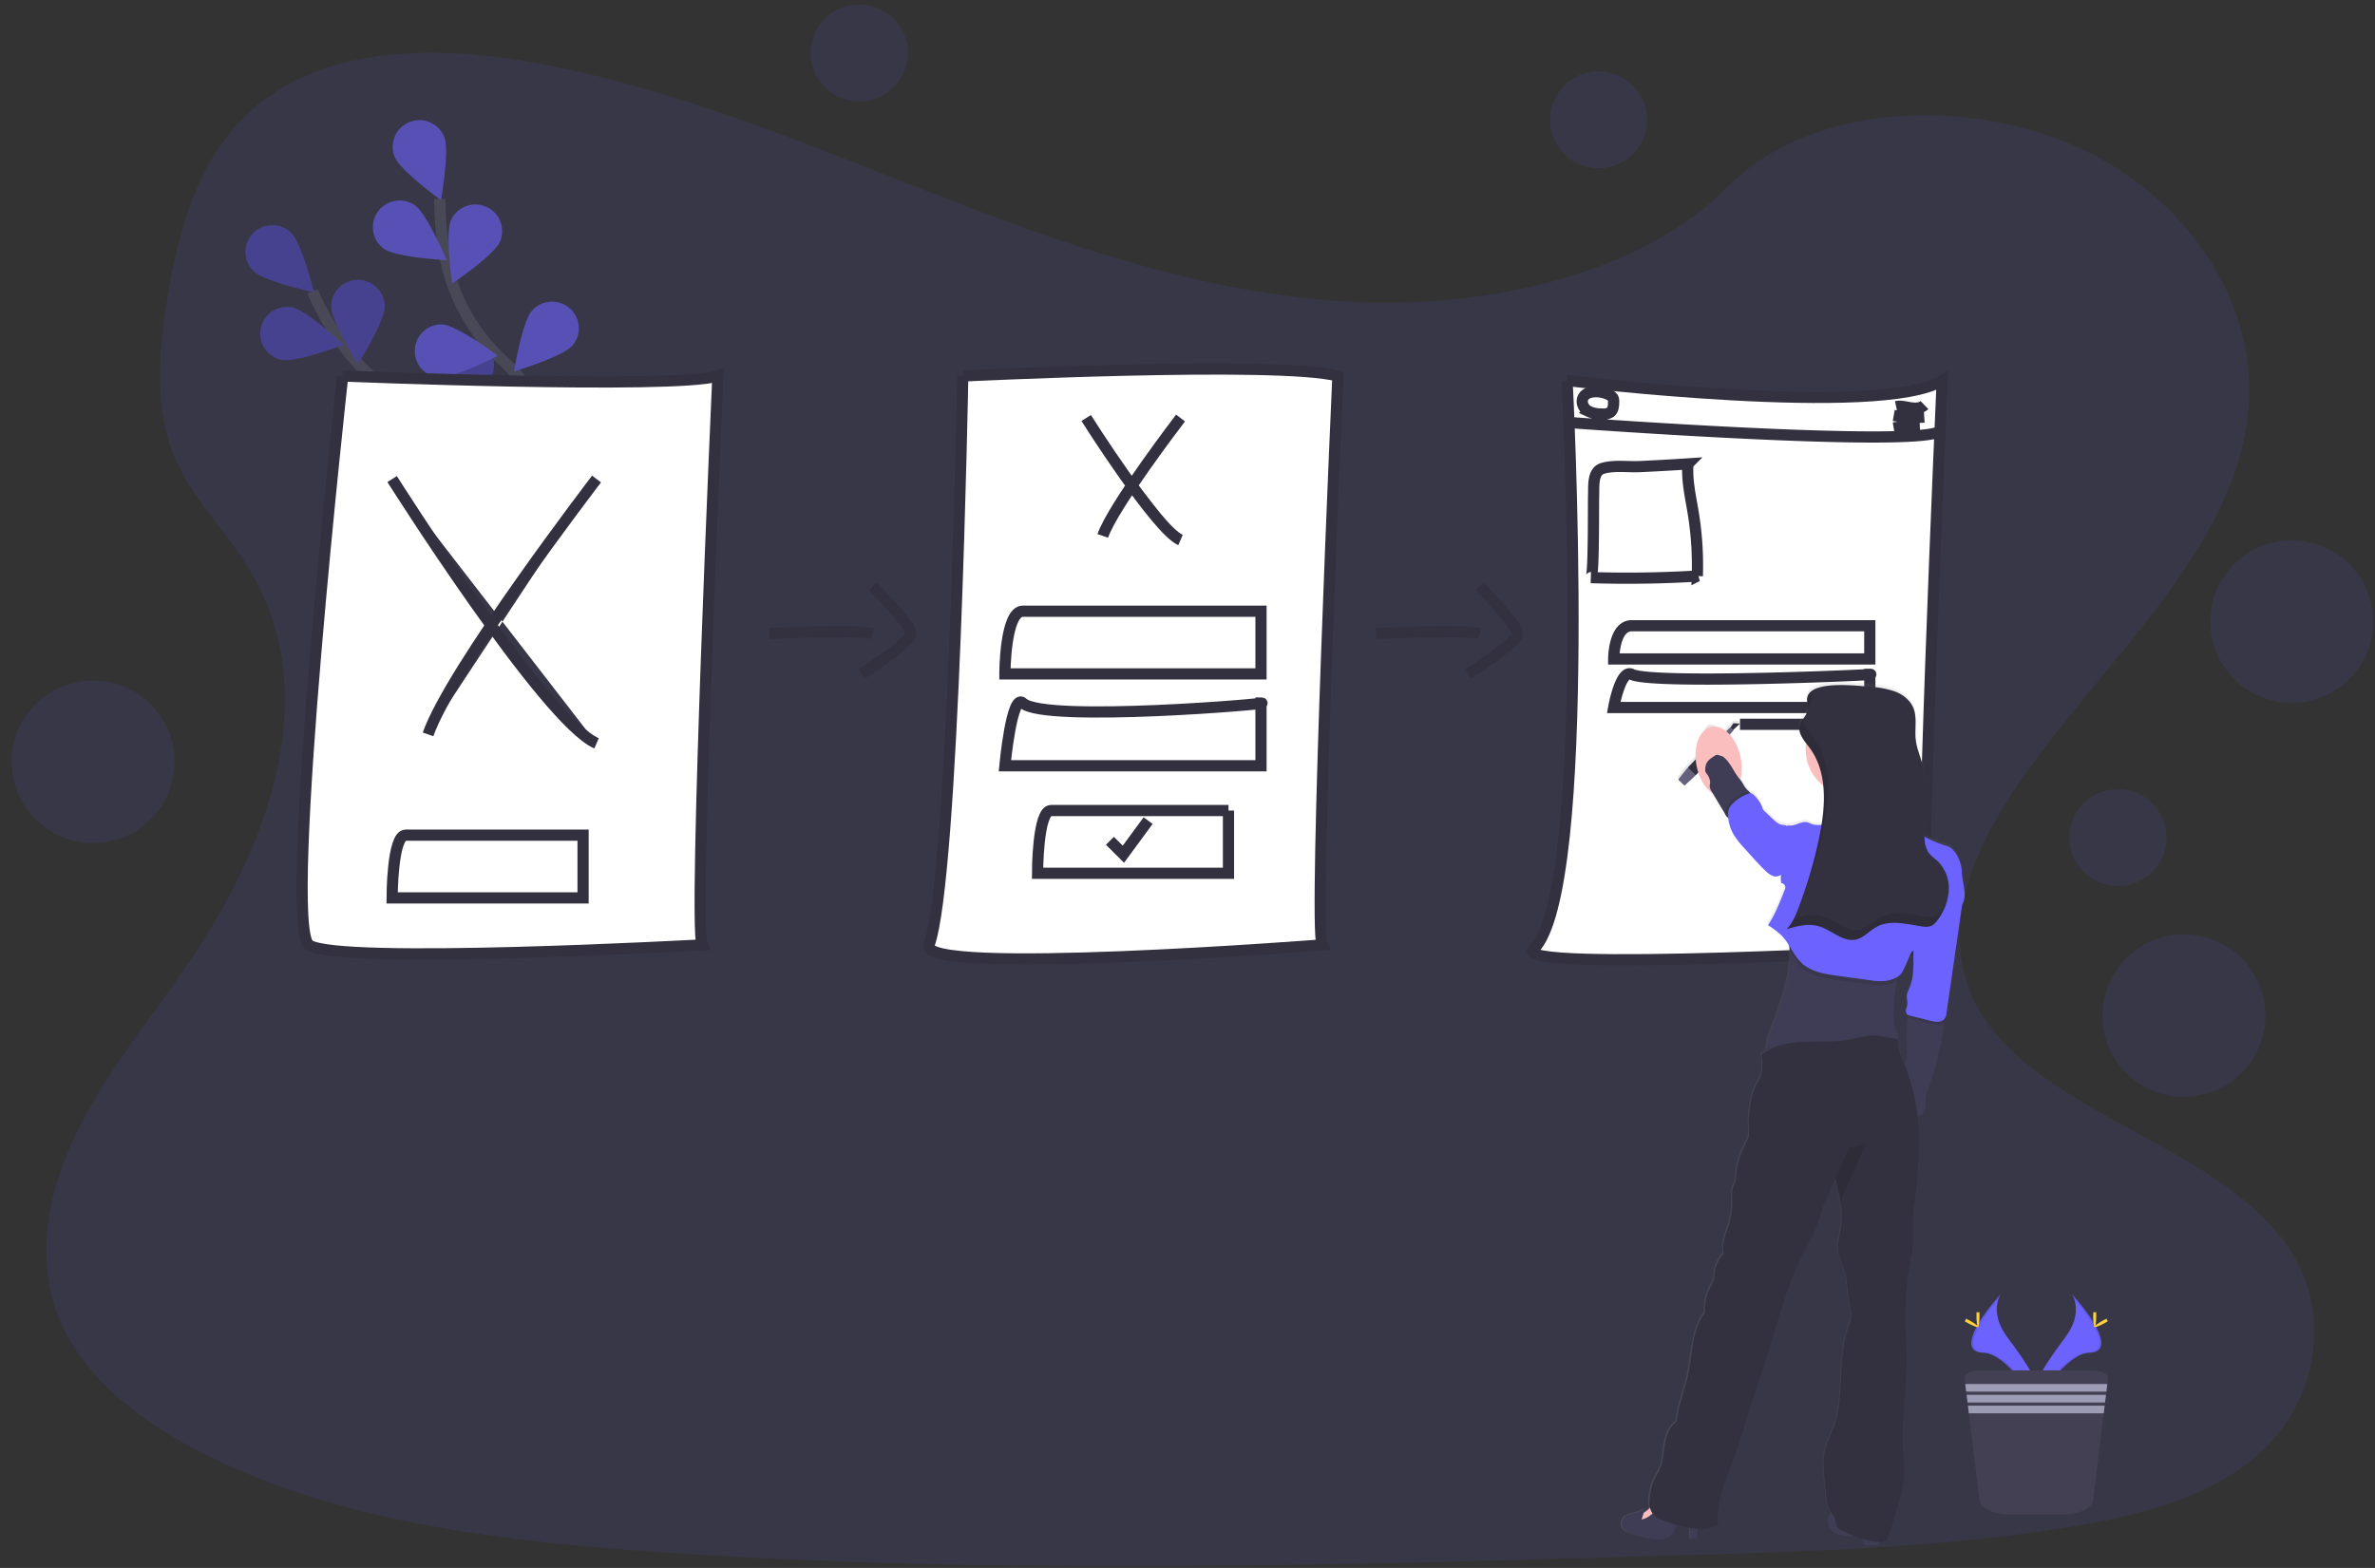 <svg height="70" viewBox="0 0 106 70" width="106" xmlns="http://www.w3.org/2000/svg" xmlns:xlink="http://www.w3.org/1999/xlink"><rect x="0" y="0" width="106" height="70" fill="#333333" stroke="none"/><linearGradient id="a" x1=".109%" y1="50.012%" y2="50.012%"><stop offset="0" stop-color="#808080" stop-opacity=".25"/><stop offset=".54" stop-color="#808080" stop-opacity=".12"/><stop offset="1" stop-color="#808080" stop-opacity=".1"/></linearGradient><g fill="none" fill-rule="evenodd" transform="translate(-7 -10)"><path d="m67.881 23.497c-6.489-.225-12.67-2.314-18.571-4.6-5.902-2.286-11.75-4.819-18.082-6.03-4.074-.779-8.732-.889-12.015 1.289-3.158 2.1-4.18 5.715-4.729 9.073-.412 2.526-.654 5.184.477 7.549.785 1.642 2.18 3.022 3.144 4.595 3.355 5.472.984 12.22-2.653 17.563-1.705 2.507-3.684 4.9-5 7.566-1.317 2.666-1.925 5.725-.774 8.447 1.142 2.7 3.862 4.724 6.809 6.149 5.983 2.895 13.033 3.723 19.913 4.192 15.222 1.039 30.527.589 45.79.139 5.648-.167 11.322-.336 16.879-1.207 3.085-.484 6.272-1.251 8.512-3.105 2.843-2.353 3.548-6.338 1.643-9.288-3.197-4.949-12.032-6.178-14.269-11.49-1.23-2.923.033-6.179 1.82-8.891 3.834-5.816 10.26-10.919 10.6-17.567.232-4.567-2.858-9.139-7.634-11.3-5.007-2.264-11.95-1.98-15.642 1.769-3.806 3.86-10.49 5.345-16.219 5.147z" fill="#6c63ff" opacity=".1"/><g opacity=".6"><path d="m33.423 34.771s-2.757-4.869-6.907-6.272a8.496 8.496 0 0 1 -4.297-3.21 14.216 14.216 0 0 1 -1.27-2.277" stroke="#535461" stroke-width=".5"/><path d="m18.335 22.112c.472.458 2.675.931 2.675.931s-.54-2.181-1.014-2.639a1.195 1.195 0 0 0 -2.003.556c-.103.418.028.858.342 1.152zm1.245 3.95c.647.128 2.753-.669 2.753-.669s-1.642-1.538-2.289-1.666a1.195 1.195 0 0 0 -1.13.383 1.188 1.188 0 0 0 .666 1.952zm4.537 4.269c.623-.215 2.038-1.963 2.038-1.963s-2.196-.5-2.819-.286a1.19 1.19 0 1 0 .781 2.249zm4.163 2.462c.65-.107 2.341-1.592 2.341-1.592s-2.08-.864-2.73-.757a1.19 1.19 0 1 0 .388 2.349zm-4.11-9.107c0 .658-1.192 2.564-1.192 2.564s-1.194-1.9-1.194-2.563c0-.657.534-1.19 1.193-1.19s1.193.533 1.193 1.19zm4.832 2.94c-.2.628-1.905 2.091-1.905 2.091s-.568-2.175-.371-2.8a1.194 1.194 0 0 1 2.278.711zm4.302 3.5c-.087.652-1.525 2.383-1.525 2.383s-.928-2.048-.84-2.7a1.193 1.193 0 0 1 2.365.317z" fill="#6c63ff"/><path d="m18.335 22.112c.472.458 2.675.931 2.675.931s-.54-2.181-1.014-2.639a1.195 1.195 0 0 0 -2.003.556c-.103.418.028.858.342 1.152zm1.245 3.95c.647.128 2.753-.669 2.753-.669s-1.642-1.538-2.289-1.666a1.195 1.195 0 0 0 -1.13.383 1.188 1.188 0 0 0 .666 1.952zm4.537 4.269c.623-.215 2.038-1.963 2.038-1.963s-2.196-.5-2.819-.286a1.19 1.19 0 1 0 .781 2.249zm4.163 2.462c.65-.107 2.341-1.592 2.341-1.592s-2.08-.864-2.73-.757a1.19 1.19 0 1 0 .388 2.349zm-4.11-9.107c0 .658-1.192 2.564-1.192 2.564s-1.194-1.9-1.194-2.563c0-.657.534-1.19 1.193-1.19s1.193.533 1.193 1.19zm4.832 2.94c-.2.628-1.905 2.091-1.905 2.091s-.568-2.175-.371-2.8a1.194 1.194 0 0 1 2.278.711zm4.302 3.5c-.087.652-1.525 2.383-1.525 2.383s-.928-2.048-.84-2.7a1.193 1.193 0 0 1 2.365.317z" fill="#000" opacity=".25"/><path d="m33.264 34.675s-.541-5.566-3.766-8.526a8.47 8.47 0 0 1 -2.629-4.673 14.188 14.188 0 0 1 -.238-2.595" stroke="#535461" stroke-width=".5"/><path d="m24.613 17.003c.247.61 2.068 1.933 2.068 1.933s.393-2.213.146-2.823a1.193 1.193 0 0 0 -2.214.89zm-.463 4.113c.538.378 2.788.5 2.788.5s-.877-2.07-1.416-2.448a1.195 1.195 0 0 0 -1.663.289c-.379.538-.249 1.28.29 1.658v.001zm2.41 5.739c.657.055 2.663-.972 2.663-.972s-1.805-1.345-2.462-1.4a1.191 1.191 0 0 0 -.2 2.372zm2.806 3.932c.639.165 2.788-.509 2.788-.509s-1.55-1.63-2.188-1.8a1.195 1.195 0 0 0 -1.195.285 1.188 1.188 0 0 0 .593 2.015zm-.056-9.986c-.267.6-2.132 1.862-2.132 1.862s-.318-2.224-.051-2.825a1.195 1.195 0 0 1 1.574-.607c.603.266.875.969.609 1.57zm3.222 4.641c-.435.493-2.593 1.14-2.593 1.14s.364-2.217.803-2.711a1.196 1.196 0 0 1 1.684-.109c.495.434.544 1.186.11 1.68zm2.511 4.938c-.345.56-2.361 1.562-2.361 1.562s-.017-2.247.328-2.808a1.195 1.195 0 0 1 1.641-.391c.562.344.737 1.077.392 1.637z" fill="#6c63ff"/></g><g stroke="#33313f" stroke-width=".5"><g fill="#fff"><path d="m22.295 26.786s14.74.6 16.745 0c0 0-1.103 24.6-.702 25.4 0 0-16.344.9-17.547 0s1.504-25.4 1.504-25.4zm2.206 4.6s6.818 10.8 9.124 11.8m0-11.8s-6.517 8.5-7.52 11.4"/><path d="m33.024 47.286h-7.921c-.602 0-.602 2.8-.602 2.8h8.523zm16.945-20.5s14.137-.7 16.744 0c0 0-1.103 24.6-.702 25.4 0 0-18.064 1.409-17.546 0 1.103-3 1.504-25.4 1.504-25.4zm5.509 1.876s3.147 4.985 4.211 5.446m.001-5.446s-3.009 3.923-3.472 5.262"/><path d="m63.28 37.286h-10.628c-.802 0-.802 2.8-.802 2.8h11.43zm-1.45 8.9h-7.922c-.601 0-.601 2.8-.601 2.8h8.522v-2.8zm1.45-4.8c.807 0-9.688.9-10.628 0-.496-.473-.802 2.8-.802 2.8h11.43z"/><path d="m56.537 47.536.602.6 1.103-1.5m18.698-19.65s14.038 1.7 16.745 0c0 0-1.103 24.6-.702 25.4 0 0-18.63 1.041-17.547 0 2.707-2.6 1.504-25.4 1.504-25.4zm1.95 4.35s2.023 3.2 2.708 3.5m0-3.5s-1.934 2.526-2.227 3.382"/><path d="m90.452 37.936h-10.628c-.802 0-.802 1.482-.802 1.482h11.43zm-5.794 4.4h5.535c.803 0 .803 1.482.803 1.482h.024m-.568-3.713c.807 0-9.688.476-10.628 0-.495-.25-.802 1.481-.802 1.481h11.43zm-13.428-11.243s15.562 1.147 16.562.385m-1.958-1.094c.213-.045.431.019.647.052s.46.029.617-.121m-1.371.463c.45.079.906.104 1.362.075m-1.364.484c.385-.065.774-.109 1.164-.13m-14.783-.614c.188.087.394.128.601.121.131.018.264-.01.375-.081.132-.106.143-.3.143-.469a.351.351 0 0 0 -.022-.151.3.3 0 0 0 -.108-.112c-.247-.172-.707-.242-.997-.125-.397.16-.333.632.008.817zm4.437 2.348c-.059.74.119 1.475.238 2.208.15.925.21 1.863.179 2.8a51.592 51.592 0 0 1 -4.753.069c.147.005.11-3.344.124-3.652.018-.394-.066-1.072.392-1.22.482-.157 1.16-.06 1.665-.084.718-.033 1.436-.074 2.155-.121z"/></g><path d="m41.346 38.286s3.91-.2 4.612 0m0-2.1s1.705 1.7 1.705 2.1-2.206 1.8-2.206 1.8m22.961-1.8s3.91-.2 4.612 0"/><path d="m73.03 36.186s1.704 1.7 1.704 2.1-2.205 1.8-2.205 1.8"/></g><g fill="#6c63ff"><ellipse cx="45.352" cy="12.363" opacity=".1" rx="2.169" ry="2.163"/><ellipse cx="78.351" cy="15.349" opacity=".1" rx="2.169" ry="2.163"/><ellipse cx="101.528" cy="47.393" opacity=".1" rx="2.169" ry="2.163"/><ellipse cx="109.285" cy="37.75" opacity=".1" rx="3.635" ry="3.625"/><ellipse cx="104.473" cy="55.342" opacity=".1" rx="3.635" ry="3.625"/><ellipse cx="11.155" cy="44.007" opacity=".1" rx="3.635" ry="3.625"/></g><path d="m94.56 48.876a1.804 1.804 0 0 0 -.045-.359c-.091-.337-.294-.746-.63-.848a5.305 5.305 0 0 1 -.995-.42c-.062-1.072.186-2.169-.084-3.208-.1-.38-.264-.744-.31-1.134-.055-.483.079-1-.115-1.446-.152-.351-.487-.6-.848-.73s-.748-.164-1.13-.2c-.481-.04-2.04-.224-2.582.206a.536.536 0 0 0 -.133.152v.008a.375.375 0 0 0 -.043.139.457.457 0 0 0 0 .078v.103c.007.089.02.18.02.269a.583.583 0 0 1 -.011.132.927.927 0 0 1 -.167.323l-.018.026-.033.048-.026.041-.022.036c-.01.017-.018.034-.027.052l-.015.028a.553.553 0 0 0 -.03.35c.027.112.073.22.136.316.025.041.053.081.081.121s.047.063.07.094a1.995 1.995 0 0 0 -.021.281c0 .634.292 1.234.793 1.625.039.422.034.848-.013 1.269-.01.089-.02.177-.032.265l-.034.22c-.147.02-.297.009-.439-.034a2.05 2.05 0 0 0 -.2-.077c-.293-.072-.59.218-.879.13 0 .013-.009.026-.013.04a.402.402 0 0 0 -.2-.059c-.17-.008-.311-.132-.435-.249l-.381-.359a.385.385 0 0 1 -.067-.074.492.492 0 0 1 -.046-.123 1.421 1.421 0 0 0 -.37-.529.25.25 0 0 0 -.11-.079.136.136 0 0 0 -.05 0c-.01-.014-.02-.028-.032-.041a1.316 1.316 0 0 0 -.084-.083c-.182-.168-.2-.312-.36-.5a4.716 4.716 0 0 1 -.373-.565 5.682 5.682 0 0 0 -.054-.322 4.1 4.1 0 0 0 -.219-.729l.137-.15v-.149l.245-.285-.017-.015.3-.282-.3-.011-.14.194-.011-.01-.251.25-.176.02-.023.024c-.145-.216-.3-.334-.439-.306-.233.048-.35.5-.313 1.091l-.695.725-.078.082-.359.459.282.27.432-.4.07-.075.43-.465c0 .015.007.03.01.045a1.205 1.205 0 0 0 -.022.216c0 .085.079.146.119.222.067.101.101.22.1.341 0 .042-.018.083-.019.126a.476.476 0 0 0 .093.259l.502.84c.034.059.07.118.1.176a.04.04 0 0 1 0 .009.425.425 0 0 0 .134.153 1.834 1.834 0 0 0 .223.718c.134.22.293.426.472.612l.24.267c.234.263.47.525.726.768a.97.97 0 0 0 .326.226c.121.05.26.03.364-.052v.371a.266.266 0 0 1 .175.114c.027.07.02.15-.017.216-.21.539-.422 1.082-.742 1.566.225.132.434.29.622.472.122.135.231.282.324.438.008.073.016.147.02.22.075 1.192-.388 2.375-.802 3.511-.118.321-.25.659-.238.993a2.068 2.068 0 0 0 -.226.162c.082.213.05.4.042.633a1.122 1.122 0 0 1 -.084.4c-.04.089-.1.172-.143.257-.26.457-.318 1-.37 1.521-.031.316.092.7-.052.982-.247.485-.467 1-.507 1.538a1.602 1.602 0 0 1 -.045.36c-.031.1-.087.185-.115.283a1.203 1.203 0 0 0 -.02.4c.02.48-.052.958-.21 1.411-.126.358-.264.74-.165 1.107-.242.253-.392.58-.424.928-.003.09-.014.178-.033.265-.031.09-.071.175-.12.256a2.235 2.235 0 0 0 -.274 1.2c-.3.406-.45.909-.539 1.408-.09.499-.13 1.007-.244 1.5-.151.653-.427 1.312-.482 1.979-.325.208-.464.609-.527.988s-.072.776-.23 1.127c-.083.182-.201.345-.28.53a2.38 2.38 0 0 0 -.121.457c-.048.245-.09.516-.03.75-.085.09-.184.166-.294.224.015-.062.03-.125.04-.188-.26.235-.728.153-.935.434a.423.423 0 0 0 .1.579.82.82 0 0 0 .209.089c.496.159 1.016.321 1.53.236a.465.465 0 0 0 .174-.056.537.537 0 0 0 .162-.186l.231-.366c.185.055.373.1.563.132.018.16.031.32.039.48.1.02.234.025.282-.067a.244.244 0 0 0 .018-.111c0-.072.009-.166.016-.262h.02c.306.012.61-.05.887-.18-.108-.885.246-1.751.553-2.589.324-.882.602-1.781.88-2.679.201-.631.424-1.244.62-1.876l.744-2.4c.11-.352.218-.7.343-1.05.262-.708.572-1.398.929-2.064.1-.188.2-.375.284-.572.1-.239.171-.489.25-.735.176-.507.386-1.001.63-1.479l.019-.037c.081.331.163.668.217 1 .073.408.08.826.017 1.236-.049.279-.14.555-.128.837.015.392.224.746.327 1.124.067.282.104.57.113.86.027.449.273.954.1 1.371-.535 1.321-.275 2.813-.582 4.2-.156.712-.639 1.382-.601 2.11.026.517.072 1.032.136 1.546.011.157.048.311.11.456.04.077.086.152.137.223-.044.018-.082.063-.113.158a.6.6 0 0 0 .223.7.97.97 0 0 0 .289.1c.136.038.277.058.419.058a.828.828 0 0 0 .131-.017c.155.065.314.122.475.17 0 .041.004.082.012.123 0 .044.02.085.054.113a.145.145 0 0 0 .08.015h.544v-.136a.445.445 0 0 0 .346-.113.51.51 0 0 0 .1-.207l.444-1.507c.067-.212.12-.43.155-.649.063-.354.083-.714.06-1.072-.193-1.843.232-3.692.093-5.54a13.181 13.181 0 0 1 .17-3.323c.046-.248.101-.5.121-.747.043-.466-.01-.937.022-1.4.012-.162.034-.323.054-.484.144-1 .222-2.007.235-3.016a9.19 9.19 0 0 0 -.061-1 .59.59 0 0 0 .273-.16c.09-.117.067-.279.066-.427 0-.354.15-.689.268-1.023.154-.459.281-.926.38-1.4a4.91 4.91 0 0 0 .169-1.175c0-.04 0-.08-.006-.121a.3.3 0 0 0 .091-.1.56.56 0 0 0 .048-.185l.11-.767.08-.55.318-2.218.083-.578.082-.573c.01-.068.02-.136.027-.205.249-.395.014-.94-.011-1.404zm-2.656 8.308c-.12-.279-.23-.566-.2-.869h-.01a.452.452 0 0 0 -.015-.282c-.03-.074-.084-.136-.117-.208a.761.761 0 0 1 -.054-.281 7.657 7.657 0 0 1 .142-1.813l.041-.212a.537.537 0 0 0 .114-.088.819.819 0 0 0 .13-.2c.112-.227.216-.458.312-.693.031-.077.076-.164.153-.183-.016.585.044 1.182-.2 1.71-.046.085-.08.176-.1.27-.023.148.04.3.018.448-.011.076-.045.148-.059.223a.22.22 0 0 0 .06.212c.012.01.027.018.042.023-.006.04-.011.081-.014.12-.01.082-.012.159-.017.207-.024.244-.033.49-.028.735 0 .265.01.531.006.8a.529.529 0 0 1 -.039.227.39.39 0 0 1 -.076.1c-.028-.089-.06-.168-.089-.246z" fill="url(#a)" fill-rule="nonzero"/><path d="m84.325 42.614.337-.313-.301-.011-.157.24z" fill="#33313f"/><path d="m81.901 44.806.357-.457.08-.082 1.092-1.141.372-.389.175-.02.25-.249.148.129-.244.284.005.149-.38.412-1.073 1.161-.07.074-.43.398z" fill="#65617d"/><path d="m82.338 44.267 1.092-1.141.325.316-1.072 1.161z" fill="#33313f"/><ellipse cx="83.664" cy="44.017" fill="#fbbebe" rx="1" ry="1.597" transform="matrix(.98 -.201 .201 .98 -7.133 17.69)"/><path d="m88.657 77.724a.6.6 0 0 0 .222.694c.09.048.188.082.289.1.135.038.276.058.417.058.174-.009.34-.076.513-.1a.084.084 0 0 1 .06.009.087.087 0 0 1 .022.069c.002.099.01.197.022.295a.113.113 0 0 0 .133.127h.542a5.187 5.187 0 0 0 -.157-1.414.307.307 0 0 0 -.04-.1.32.32 0 0 0 -.173-.1.977.977 0 0 0 -.42-.073c-.175.022-.323.136-.472.23-.15.094-.353.177-.535.128-.181-.049-.33-.201-.423.077z" fill="#3f3d56"/><path d="m80.674 77.285c-.152.163-.34.29-.547.371l-.094.045a.05.05 0 0 0 -.03.025.054.054 0 0 0 .01.045.652.652 0 0 0 .735.267.394.394 0 0 0 .163-.084.535.535 0 0 0 .124-.323.673.673 0 0 0 -.015-.368c-.136-.314-.187-.172-.346.022z" fill="#fbbebe"/><path d="m82.762 78.517a.231.231 0 0 1 -.018.111c-.046.092-.179.086-.281.067a6.708 6.708 0 0 0 -.122-1.011c-.195-.009-.336.176-.44.34l-.268.426a.544.544 0 0 1 -.162.185.467.467 0 0 1 -.172.056c-.514.084-1.032-.077-1.527-.236a.83.83 0 0 1 -.208-.088.421.421 0 0 1 -.1-.578c.207-.28.674-.2.931-.432-.026.163-.07.323-.132.477.347-.052.579-.368.858-.579a.51.51 0 0 1 .245-.117.543.543 0 0 1 .2.022c.322.08.623.228.883.433.105.083.27.2.316.328.049.153-.004.433-.003.596z" fill="#3f3d56"/><ellipse cx="89.659" cy="43.456" fill="#fbbebe" rx="2.071" ry="2.066"/><path d="m93.74 55.655a4.87 4.87 0 0 1 -.169 1.171c-.097.474-.223.941-.378 1.4-.119.333-.27.667-.268 1.02 0 .147.024.309-.065.426a.636.636 0 0 1 -.294.167.365.365 0 0 0 -.246.218 1.528 1.528 0 0 1 -.21-.457c-.179-.55-.346-1.102-.5-1.657a.215.215 0 0 1 .012-.2.239.239 0 0 1 .088-.049.903.903 0 0 0 .277-.179.408.408 0 0 0 .093-.118.529.529 0 0 0 .039-.227c0-.264 0-.529-.006-.793-.005-.245.004-.49.027-.733 0-.049.009-.125.017-.207.015-.158.045-.339.131-.4.126-.086.507.029.653.048.248.035.496.075.743.122.035.147.054.297.056.448zm-8.365-9.885c-.08.16-.273.236-.421.338l-.509.348a.343.343 0 0 1 -.25.086.33.33 0 0 1 -.188-.175l-.006-.009-.1-.175-.502-.838a.485.485 0 0 1 -.093-.259c0-.042.015-.083.02-.125a.618.618 0 0 0 -.1-.34c-.04-.076-.121-.137-.118-.221a.786.786 0 0 1 .056-.324.66.66 0 0 1 .218-.234c.047-.034.1-.066.146-.1a.29.29 0 0 1 .088-.039c.082-.017.164.051.249.054.363.242.501.7.787 1.031.16.187.176.331.358.5a.93.93 0 0 1 .083.083.534.534 0 0 1 .091.13c.032.085.233.187.19.269z" fill="#3f3d56"/><path d="m88.93 45.528c.15.315.266.661.223 1.007a.63.63 0 0 1 -.087.265c-.144.221-.447.26-.711.274a.42.42 0 0 0 -.308.1.277.277 0 0 0 .019.342c.084.09.19.16.307.2.417.184.866.335 1.32.292.21-.02.415-.08.625-.111a6.3 6.3 0 0 1 .684-.035c.272-.01.544-.037.816-.064l.719-.071c.04 0 .077-.013.107-.039.054-.062-.015-.153-.08-.2-.383-.283-.87-.476-1.086-.9-.1-.2-.132-.437-.207-.654-.074-.217-.192-.41-.237-.631a4.147 4.147 0 0 1 -.033-.581.773.773 0 0 0 -.2-.532c-.143-.133-.35-.167-.546-.176-.48-.02-.989.094-1.33.431-.091.091-.168.195-.264.282-.095.087-.221.106-.159.214s.183.174.25.27c.068.1.127.207.178.317z" fill="#fbbebe"/><path d="m93.015 48.432c-.126.77-.33 1.525-.61 2.253a8.313 8.313 0 0 0 -.36 1.011c-.079.31-.063.642-.135.953-.088.386-.176.775-.248 1.165a7.611 7.611 0 0 0 -.142 1.808c0 .096.019.19.054.28.033.072.087.134.117.207a.492.492 0 0 1 -.027.4 1.17 1.17 0 0 1 -.206.313c-.936.278-1.934.186-2.908.245-.902.055-1.805.239-2.69.085-.1-.4.067-.818.212-1.208.415-1.133.876-2.313.802-3.5a3.603 3.603 0 0 0 -.048-.412c-.145-.841.013-1.712.266-2.528.159-.507.152-1.049.115-1.578a2.863 2.863 0 0 1 -.007-.516.92.92 0 0 1 .188-.483l.015-.021c.011-.017.044-.007.074 0a.065.065 0 0 0 .05 0 .023.023 0 0 1 .011-.007.028.028 0 0 1 .03 0c.023.015.035.062.085.071.074.011.148.019.223.022.09.003.18.015.267.038h.012c.13.022.264.01.39-.033.082-.02.162-.052.238-.092.061-.025.124-.046.188-.063.092-.056.072-.314.091-.419.01-.106.036-.21.075-.31a.528.528 0 0 1 .429-.249c.173-.005.346.01.515.046.373.053.756.043 1.124.129.185.043.385.109.556.025.045.01.052.051.052.1a.546.546 0 0 1 -.028.137c-.063.276.154.529.354.73.086.094.188.174.3.235.1.046.2.065.301.115a.53.53 0 0 1 .2.183.74.74 0 0 1 .115.291c.02.193.006.388-.04.577z" fill="#3f3d56"/><path d="m93.015 48.432c-.126.77-.33 1.525-.61 2.253a8.313 8.313 0 0 0 -.36 1.011c-.079.31-.063.642-.135.953-.088.386-.176.775-.248 1.165a1.557 1.557 0 0 1 -.457.159c-.245.029-.492.02-.735-.024l-1.434-.187c-.571-.076-1.18-.169-1.604-.555-.235-.212-.39-.492-.558-.763a3.603 3.603 0 0 0 -.048-.412c-.145-.841.013-1.712.266-2.528.159-.507.152-1.049.115-1.578a2.863 2.863 0 0 1 -.007-.516.92.92 0 0 1 .188-.483.765.765 0 0 1 .15-.028h.03c.033 0 .067.004.1.012.067.017.13.053.195.077h.012c.086.028.177.04.267.038.132 0 .269-.022.401-.03a.74.74 0 0 1 .475.084c.094.075.182.156.265.242.101.078.214.139.335.181a3.55 3.55 0 0 0 2.668-.057.535.535 0 0 1 .268-.067c.07.013.135.041.193.081.06.035.12.069.18.1a.74.74 0 0 1 .114.291c.024.194.015.39-.026.581z" fill="#000" opacity=".1"/><path d="m93.887 47.77a5.276 5.276 0 0 1 -1.142-.5.508.508 0 0 0 -.193-.082.525.525 0 0 0 -.268.068 3.555 3.555 0 0 1 -2.668.056 1.167 1.167 0 0 1 -.335-.181 2.86 2.86 0 0 0 -.264-.242c-.33-.213-.786.038-1.156-.1a2.033 2.033 0 0 0 -.195-.077c-.292-.072-.589.217-.877.13a4.733 4.733 0 0 0 -.234.892c-.041.35-.063.7-.065 1.052-.006.21-.011.421 0 .632a.266.266 0 0 1 .175.114c.026.07.02.149-.017.214-.21.538-.421 1.08-.74 1.562.225.132.433.29.62.472.352.37.523.888.902 1.23.427.386 1.037.479 1.604.556l1.432.196c.243.045.49.053.735.024.136-.025.268-.067.393-.127a.702.702 0 0 0 .219-.144.823.823 0 0 0 .13-.2c.111-.226.216-.457.31-.691.034-.083.084-.181.174-.187.53-.478 1.033-.968 1.564-1.446.213-.176.405-.378.57-.6.265-.389.024-.941 0-1.41a1.723 1.723 0 0 0 -.044-.358c-.093-.343-.296-.751-.63-.853z" fill="#6c63ff"/><path d="m85.375 45.77c-.08.16-.273.236-.421.338l-.509.348a.343.343 0 0 1 -.25.086.33.33 0 0 1 -.188-.175v-.072a.663.663 0 0 1 .032-.239.754.754 0 0 1 .225-.288 1.82 1.82 0 0 1 .658-.4.221.221 0 0 1 .122-.012c.015.004.03.01.043.019a.534.534 0 0 1 .091.13c.038.081.239.183.197.265z" fill="#000" opacity=".1"/><path d="m86.572 46.827c-.17-.008-.31-.132-.433-.249l-.381-.358a.36.36 0 0 1 -.067-.074.525.525 0 0 1 -.045-.122 1.434 1.434 0 0 0 -.369-.528.26.26 0 0 0 -.11-.079.22.22 0 0 0 -.121.013 1.82 1.82 0 0 0 -.659.4.74.74 0 0 0 -.225.288.663.663 0 0 0 -.032.239 1.832 1.832 0 0 0 .232.878c.135.22.293.424.471.61l.239.267c.234.261.47.523.725.765.09.097.201.174.324.226.126.051.27.028.373-.061a.523.523 0 0 0 .106-.19c.155-.4.3-.815.31-1.246a4.45 4.45 0 0 0 -.021-.517c-.017-.183-.146-.254-.317-.262z" fill="#6c63ff"/><path d="m92.648 60.827a23.046 23.046 0 0 1 -.214 3.007c-.02.16-.042.321-.053.483-.033.466.02.936-.023 1.4-.024.25-.075.5-.12.745a13.157 13.157 0 0 0 -.17 3.314c.138 1.843-.285 3.687-.094 5.525.024.357.004.716-.058 1.069-.036.22-.088.435-.155.647l-.442 1.5a.524.524 0 0 1 -.1.207.473.473 0 0 1 -.376.112c-.578-.019-1.122-.267-1.647-.511a.54.54 0 0 1 -.166-.1c-.109-.113-.1-.292-.148-.44s-.18-.289-.254-.443a1.49 1.49 0 0 1 -.109-.454 18.65 18.65 0 0 1 -.136-1.542c-.037-.726.443-1.394.601-2.1.306-1.388.047-2.876.582-4.194.167-.415-.076-.919-.1-1.367a4.244 4.244 0 0 0 -.113-.858c-.1-.377-.31-.73-.326-1.12-.012-.282.08-.557.128-.836a3.79 3.79 0 0 0 -.017-1.232 11.984 11.984 0 0 0 -.217-1l-.018.037c-.244.476-.454.97-.629 1.475-.079.245-.15.494-.25.733-.083.2-.183.382-.282.57a16.252 16.252 0 0 0 -.927 2.058c-.124.346-.232.7-.341 1.047l-.742 2.4c-.196.631-.422 1.241-.617 1.871a53.33 53.33 0 0 1 -.878 2.671c-.307.836-.66 1.7-.553 2.583-.276.13-.58.19-.884.179a5.203 5.203 0 0 1 -1.504-.365 1.154 1.154 0 0 1 -.519-.308c-.223-.271-.167-.668-.1-1.012.025-.156.066-.308.122-.456.075-.185.195-.348.277-.529.159-.35.169-.745.23-1.124.063-.379.201-.778.526-.985.054-.665.33-1.323.482-1.973.114-.493.152-1 .241-1.5.09-.5.237-1 .54-1.4-.024-.417.07-.833.271-1.2.05-.08.09-.166.12-.255.019-.087.03-.175.033-.264.032-.347.181-.673.422-.926-.1-.366.04-.746.164-1.1.159-.452.23-.929.21-1.407a1.229 1.229 0 0 1 .02-.4c.029-.1.084-.185.115-.282a1.48 1.48 0 0 0 .045-.359c.04-.54.259-1.05.502-1.533.143-.282.02-.665.052-.98.052-.522.11-1.061.368-1.517.052-.083.1-.169.143-.257a1.09 1.09 0 0 0 .083-.4c.01-.228.041-.419-.04-.631.536-.446 1.269-.57 1.965-.595.697-.025 1.404.033 2.087-.116.2-.044.401-.107.613-.137.48-.07.967.04 1.441.148-.033.3.078.588.196.867a9.286 9.286 0 0 1 .743 3.56z" fill="#33313f"/><path d="m90.287 61.053-1.151 2.584a11.984 11.984 0 0 0 -.217-1l-.018.037.005-.054.628-1.378zm3.453-5.398a.455.455 0 0 1 -.229.085 1.146 1.146 0 0 1 -.376-.051l-.897-.227a.38.38 0 0 1 -.082-.028c.015-.158.045-.339.131-.4.126-.086.507.029.653.048.248.035.496.075.743.122.036.148.055.299.057.451z" fill="#000" opacity=".1"/><path d="m94.502 49.705c.02.083.047.165.062.249.027.206.02.414-.02.618l-.082.572-.082.576-.318 2.213-.08.548-.109.765a.58.58 0 0 1 -.048.184.387.387 0 0 1 -.315.185 1.144 1.144 0 0 1 -.375-.051l-.897-.226a.284.284 0 0 1 -.11-.045.218.218 0 0 1 -.059-.211c.013-.076.047-.147.059-.223.022-.148-.042-.3-.018-.447a1.04 1.04 0 0 1 .1-.27c.3-.663.126-1.436.228-2.156a3.26 3.26 0 0 1 .686-1.545c.224-.28.482-.533.767-.751.114-.087.292-.267.432-.3.188-.038.15.189.179.315z" fill="#6c63ff"/><path d="m87.674 41.091c-.066.209.037.44-.01.655-.052.236-.274.4-.337.637-.1.361.206.69.43.99.832 1.113.723 2.655.438 4.015a20.58 20.58 0 0 1 -.947 3.2c-.125.322-.264.651-.51.893.462-.132.95-.265 1.414-.137.586.162 1.09.729 1.684.6.357-.08.607-.4.929-.57.602-.323 1.325-.12 1.997-.017a.769.769 0 0 0 .436-.022.73.73 0 0 0 .265-.242c.3-.383.478-.846.514-1.33a1.697 1.697 0 0 0 -.492-1.313c-.141-.134-.312-.242-.42-.4a1.224 1.224 0 0 1 -.166-.606c-.08-1.1.188-2.222-.088-3.286-.1-.379-.264-.742-.308-1.131-.056-.482.077-1-.116-1.442-.152-.35-.486-.6-.845-.727a4.242 4.242 0 0 0 -1.127-.2c-.55-.048-2.512-.282-2.741.433z" fill="#33313f"/><path d="m88.194 47.388a20.648 20.648 0 0 1 -.942 3.187c.069-.137.128-.281.183-.424.402-1.04.719-2.11.948-3.2.284-1.359.394-2.9-.439-4.015-.2-.265-.458-.553-.448-.866a1.047 1.047 0 0 0 -.17.315c-.1.361.206.69.43.99.833 1.111.724 2.653.438 4.013zm-.518-5.744a1 1 0 0 0 .176-.337 1.71 1.71 0 0 0 -.012-.446.482.482 0 0 0 -.166.23c-.056.177.009.371.002.553zm5.976 9.008a.735.735 0 0 1 -.266.243.765.765 0 0 1 -.435.022c-.672-.1-1.404-.307-1.998.017-.321.174-.572.49-.929.569-.594.132-1.103-.434-1.684-.6-.415-.115-.852-.02-1.27.1a1.749 1.749 0 0 1 -.332.479c.462-.132.95-.265 1.414-.137.586.162 1.09.729 1.684.6.356-.08.607-.4.929-.57.602-.323 1.325-.12 1.997-.017a.769.769 0 0 0 .436-.022.73.73 0 0 0 .265-.242c.18-.24.321-.507.415-.792a2.94 2.94 0 0 1 -.226.35z" fill="#000" opacity=".1"/><path d="m99.453 67.754s.595.776-.274 1.947c-.868 1.171-1.586 2.161-1.296 2.889 0 0 1.311-2.175 2.378-2.2s.366-1.328-.808-2.636z" fill="#6c63ff"/><path d="m99.453 67.754a.94.94 0 0 1 .121.244c1.042 1.22 1.597 2.358.596 2.387-.933.027-2.05 1.689-2.32 2.109.01.033.02.064.033.1 0 0 1.311-2.175 2.378-2.2s.366-1.332-.808-2.64z" fill="#000" opacity=".1"/><path d="m100.559 68.743c0 .273-.031.494-.07.494-.037 0-.067-.221-.067-.494s.038-.145.076-.145.061-.128.061.145z" fill="#ffd037"/><path d="m100.938 69.069c-.24.13-.45.209-.468.176s.162-.166.4-.3c.24-.134.147-.035.165 0s.144-.007-.097.124z" fill="#ffd037"/><path d="m96.316 67.754s-.595.776.274 1.947c.87 1.171 1.586 2.159 1.296 2.889 0 0-1.312-2.175-2.378-2.2-1.067-.025-.37-1.328.808-2.636z" fill="#6c63ff"/><path d="m96.316 67.754a.94.94 0 0 0 -.122.244c-1.041 1.22-1.596 2.358-.595 2.387.932.027 2.051 1.689 2.319 2.109l-.032.1s-1.312-2.175-2.378-2.2c-1.067-.025-.37-1.332.808-2.64z" fill="#000" opacity=".1"/><path d="m95.213 68.743c0 .273.03.494.068.494s.068-.221.068-.494-.038-.145-.076-.145-.06-.128-.06.145z" fill="#ffd037"/><path d="m94.828 69.069c.24.13.45.209.468.176s-.162-.166-.401-.3-.145-.035-.165 0c-.019.035-.142-.007.098.124z" fill="#ffd037"/><path d="m101.082 71.545-.029.242-.042.342-.017.142-.042.343-.018.142-.041.342-.476 3.89c-.043.347-.612.618-1.298.618h-2.472c-.686 0-1.255-.271-1.297-.618l-.476-3.89-.042-.342-.017-.142-.043-.343-.017-.142-.042-.342-.03-.242c-.024-.2.284-.363.672-.363h5.056c.388 0 .696.166.671.363z" fill="#444053"/><path d="m101.053 71.787-.042.341h-6.256l-.042-.341zm-.059.484-.042.342h-6.137l-.042-.342zm-.06.485-.041.342h-6.02l-.041-.342z" fill="#9d9cb5"/></g></svg>